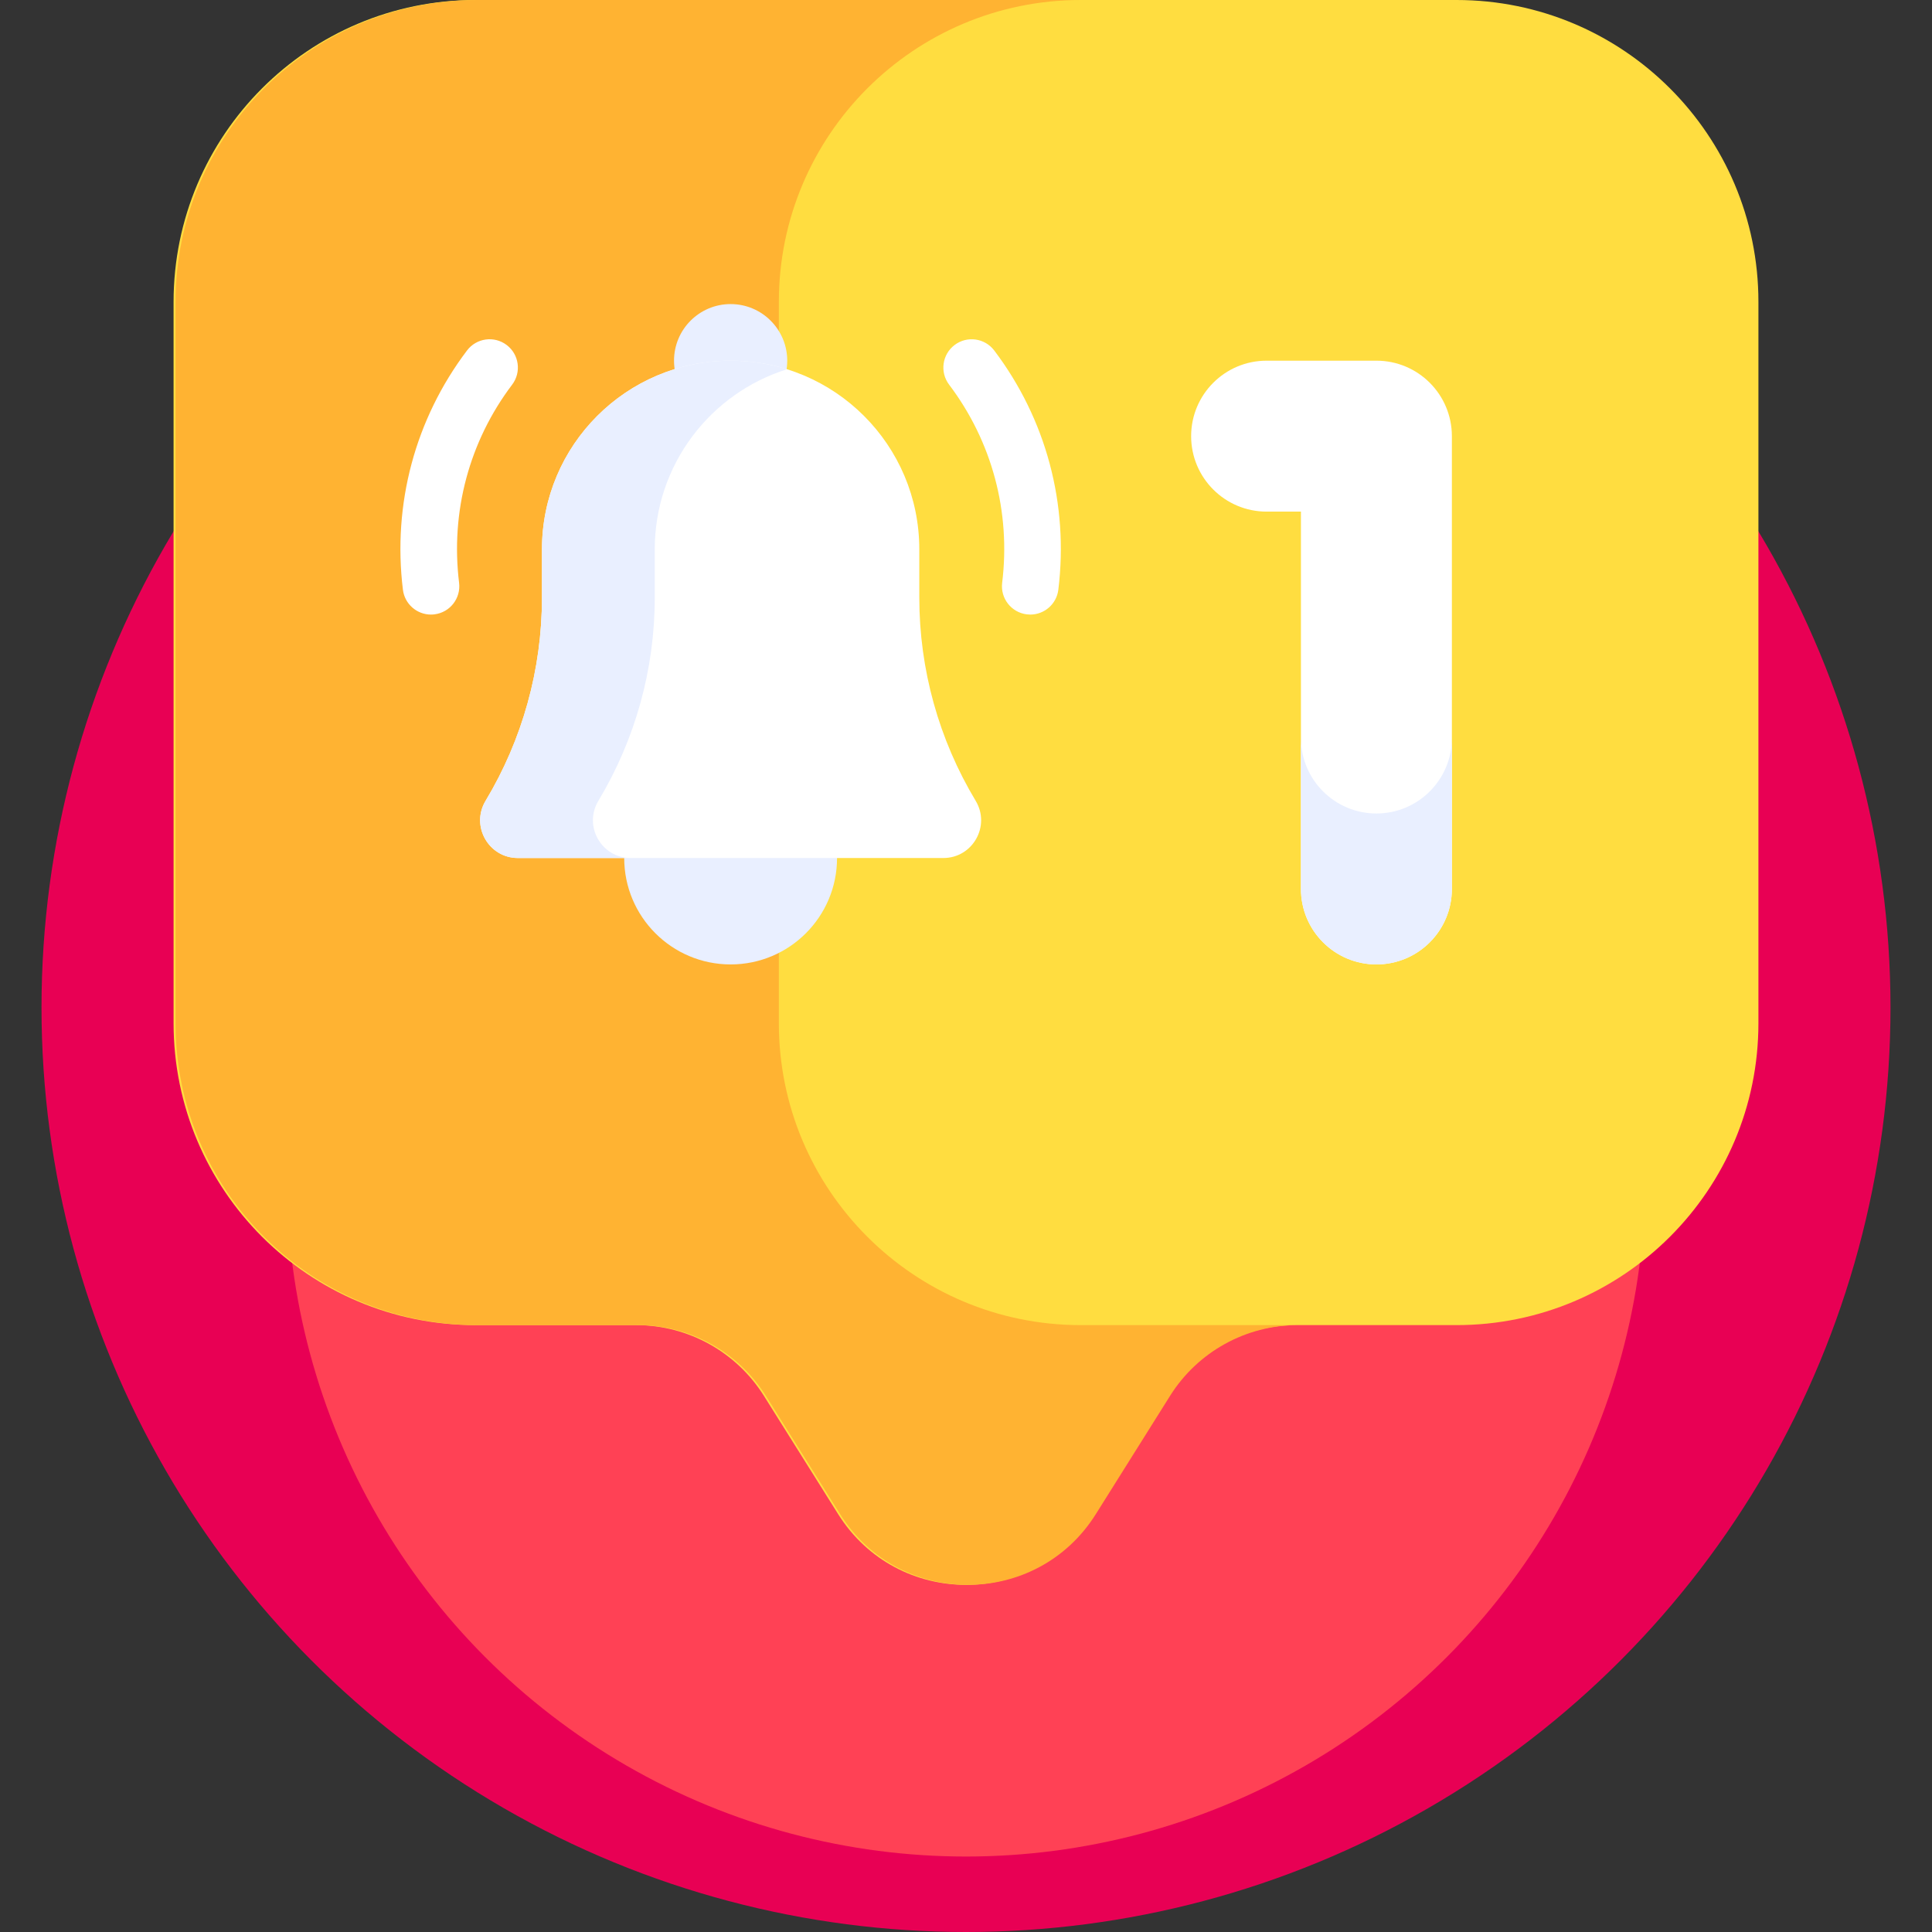 <svg id="Capa_1" enable-background="new 0 0 512 512" height="512" viewBox="0 0 512 512" width="512" xmlns="http://www.w3.org/2000/svg"><rect x="0" y="0" width="512" height="512" fill="#333333" stroke="none"/><g><g><circle cx="256" cy="267" fill="#e80054" r="245"/></g><g><circle cx="256" cy="312" fill="#ff4155" r="180"/></g><g><g><path d="m386 0h-260c-44.183 0-80 35.817-80 80v191.169c0 44.183 35.817 80 80 80h42.559c13.765 0 26.563 7.078 33.88 18.737l19.681 31.358c15.679 24.982 52.081 24.982 67.76 0l19.681-31.358c7.317-11.659 20.115-18.737 33.88-18.737h42.559c44.183 0 80-35.817 80-80v-191.169c0-44.183-35.817-80-80-80z" fill="#ffdd40"/></g><g><path d="m206.404 271.169v-191.169c0-44.183 35.817-80 80-80h-159.882c-44.183 0-80 35.817-80 80v191.169c0 44.183 35.817 80 80 80h42.559c13.765 0 26.563 7.078 33.88 18.737l19.681 31.358c15.679 24.982 52.081 24.982 67.76 0l19.681-31.358c7.317-11.659 20.115-18.737 33.88-18.737h-57.559c-44.183 0-80-35.818-80-80z" fill="#ffb332"/></g></g><g><g><g><g><path d="m364.763 255.584c-11.046 0-20-8.954-20-20v-100h-9.1c-11.046 0-20-8.954-20-20s8.954-20 20-20h29.1c11.046 0 20 8.954 20 20v120c0 11.046-8.954 20-20 20z" fill="#fff"/></g></g></g><g><path d="m364.763 215.584c-11.046 0-20-8.954-20-20v40c0 11.046 8.954 20 20 20s20-8.954 20-20v-40c0 11.046-8.954 20-20 20z" fill="#e9efff"/></g><g><circle cx="193.624" cy="227.383" fill="#e9efff" r="28.201"/></g><g><circle cx="193.624" cy="95.584" fill="#e9efff" r="15"/></g><g><path d="m258.566 212.229c4.008 6.665-.792 15.154-8.57 15.154h-112.744c-7.777 0-12.578-8.489-8.57-15.154 9.777-16.257 14.942-34.869 14.942-53.839v-12.806c0-27.614 22.386-50 50-50 27.614 0 50 22.386 50 50v12.806c0 18.97 5.166 37.582 14.942 53.839z" fill="#fff"/></g><g><path d="m158.574 212.229c9.777-16.257 14.942-34.869 14.942-53.839v-12.806c0-22.408 14.741-41.371 35.054-47.726-4.72-1.476-9.739-2.274-14.946-2.274-27.614 0-50 22.386-50 50v12.806c0 18.97-5.165 37.582-14.942 53.839-4.008 6.665.792 15.154 8.57 15.154h29.892c-7.777 0-12.578-8.489-8.57-15.154z" fill="#e9efff"/></g><g><path d="m273.037 162.868c-.305 0-.612-.019-.922-.057-4.111-.504-7.036-4.245-6.532-8.356 2.307-18.827-2.688-37.48-14.062-52.523-2.498-3.304-1.845-8.008 1.459-10.506s8.009-1.844 10.506 1.459c13.736 18.166 19.769 40.68 16.985 63.395-.465 3.801-3.7 6.588-7.434 6.588z" fill="#fff"/></g><g><path d="m114.212 162.868c-3.735 0-6.969-2.787-7.435-6.589-2.782-22.716 3.25-45.229 16.986-63.395 2.498-3.305 7.202-3.958 10.506-1.459 3.304 2.498 3.957 7.202 1.459 10.506-11.375 15.042-16.368 33.695-14.062 52.523.503 4.111-2.421 7.853-6.533 8.356-.309.04-.617.058-.921.058z" fill="#fff"/></g></g></g></svg>